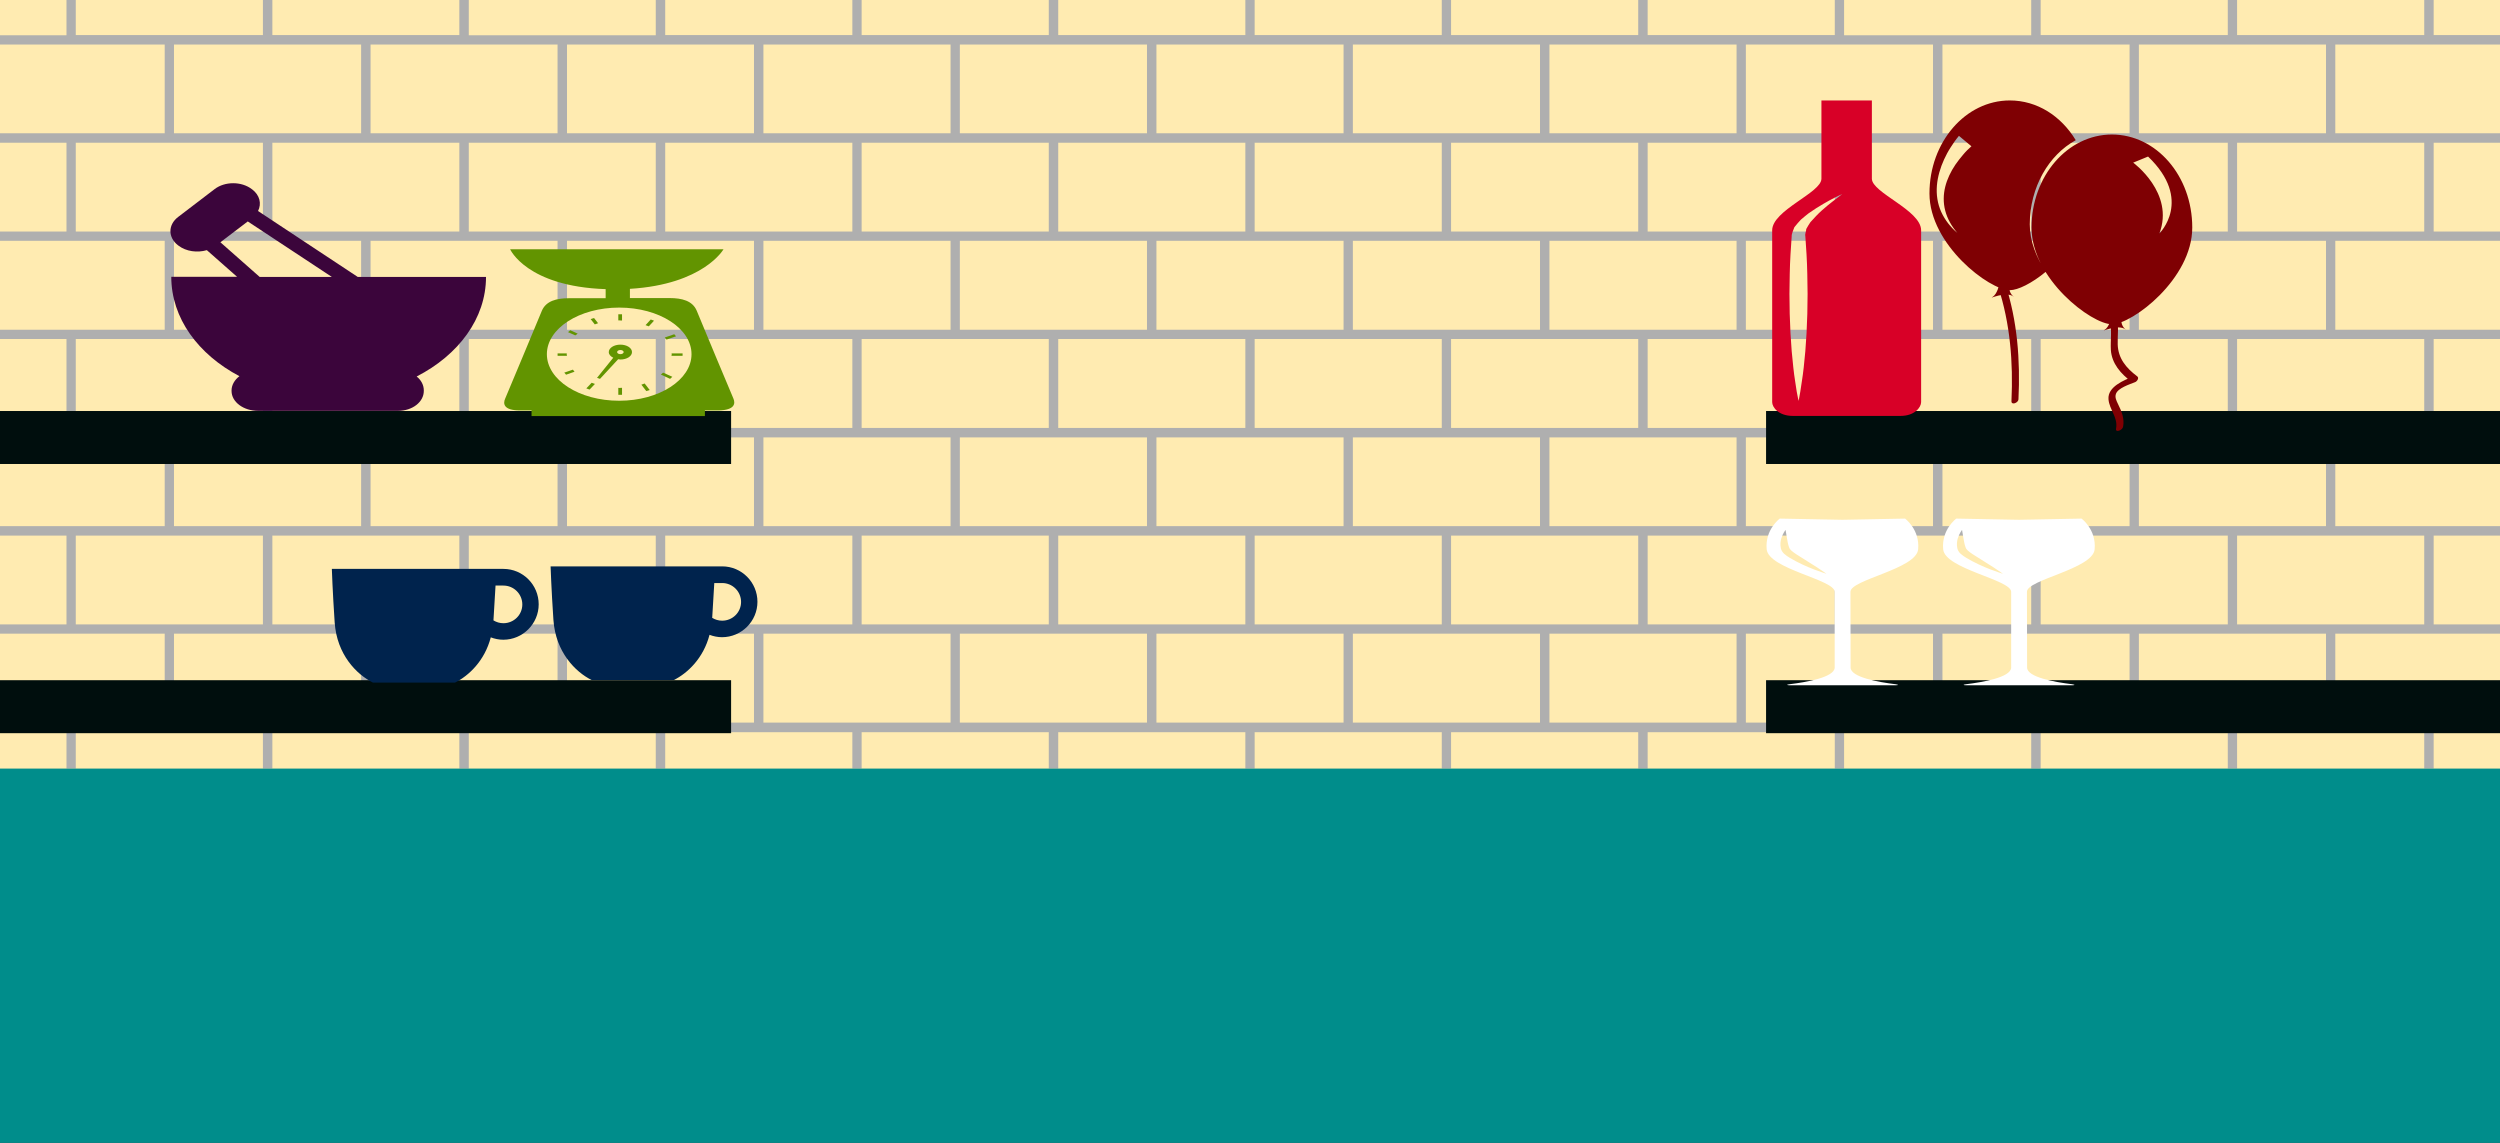 <?xml version="1.0" encoding="utf-8"?>
<!-- Generator: Adobe Illustrator 19.2.png.1.png, SVG Export Plug-In . SVG Version: 6.00 Build 0)  -->
<svg version="1.1" id="Layer_1" xmlns="http://www.w3.org/2000/svg" xmlns:xlink="http://www.w3.org/1999/xlink" x="0px" y="0px"
	 viewBox="0 0 1680 768" style="enable-background:new 0 0 1680 768;" xml:space="preserve">
<rect x="0" y="0" width="1680" height="768" fill="#333333" stroke="none"/>
<style type="text/css">
	.st0{fill:#FFEBB1;}
	.st1{clip-path:url(#SVGID_4_);fill:#FFEBB1;}
	.st2{clip-path:url(#SVGID_6_);fill:#FFEBB1;stroke:#AFAFAF;stroke-width:6.25;stroke-miterlimit:10;}
	.st3{fill:#008D8B;}
	.st4{fill:#000E0D;}
	.st5{fill:#00234D;}
	.st6{display:none;}
	.st7{fill:#3B053B;}
	.st8{fill:#629400;}
	.st9{fill:#D80027;}
	.st10{fill:#7F0003;}
	.st11{fill:#FFFFFF;}
</style>
<g id="Background">
</g>
<g id="Art">
	<g>
		<g>
			<g>
				<g>
					<rect id="SVGID_1_" class="st0" width="1680" height="516.5"/>
				</g>
				<g>
					<defs>
						<rect id="SVGID_2_" width="1680" height="516.5"/>
					</defs>
					<clipPath id="SVGID_4_">
						<use xlink:href="#SVGID_2_"  style="overflow:visible;"/>
					</clipPath>
					<rect class="st1" width="1680" height="516.5"/>
				</g>
			</g>
			<g>
				<g>
					<rect id="SVGID_3_" class="st0" width="1680" height="516.5"/>
				</g>
				<g>
					<defs>
						<rect id="SVGID_5_" width="1680" height="516.5"/>
					</defs>
					<clipPath id="SVGID_6_">
						<use xlink:href="#SVGID_5_"  style="overflow:visible;"/>
					</clipPath>
					<path class="st2" d="M443.8,26.8h-132v-66h132V26.8z M575.9-39.3h-132v66h132V-39.3z M972-39.3H840v66h132V-39.3z M707.9-39.3
						h-132v66h132V-39.3z M840-39.3H708v66h132V-39.3z M509.8,26.8h-132v66h132V26.8z M906,26.8H774v66h132V26.8z M1038,26.8H906v66
						h132V26.8z M641.9,26.8h-132v66h132V26.8z M773.9,26.8h-132v66h132V26.8z M443.8,92.7h-132v66h132V92.7z M575.9,92.7h-132v66
						h132V92.7z M972,92.7H840v66h132V92.7z M707.9,92.7h-132v66h132V92.7z M840,92.7H708v66h132V92.7z M509.8,158.7h-132v66h132
						V158.7z M906,158.7H774v66h132V158.7z M1038,158.7H906v66h132V158.7z M641.9,158.7h-132v66h132V158.7z M773.9,158.7h-132v66
						h132V158.7z M443.8,224.7h-132v66h132V224.7z M575.9,224.7h-132v66h132V224.7z M972,224.7H840v66h132V224.7z M707.9,224.7h-132
						v66h132V224.7z M840,224.7H708v66h132V224.7z M509.8,290.8h-132v66h132V290.8z M906,290.8H774v66h132V290.8z M1038,290.8H906
						v66h132V290.8z M641.9,290.8h-132v66h132V290.8z M773.9,290.8h-132v66h132V290.8z M443.8,356.7h-132v66h132V356.7z
						 M575.9,356.7h-132v66h132V356.7z M972,356.7H840v66h132V356.7z M707.9,356.7h-132v66h132V356.7z M840,356.7H708v66h132V356.7z
						 M509.8,422.7h-132v66h132V422.7z M906,422.7H774v66h132V422.7z M1038,422.7H906v66h132V422.7z M641.9,422.7h-132v66h132V422.7
						z M773.9,422.7h-132v66h132V422.7z M1368.1,26.8h-132v-66h132V26.8z M1500.2-39.3h-132v66h132V-39.3z M1104-39.3H972v66h132
						V-39.3z M1236.1-39.3h-132v66h132V-39.3z M1632.2-39.3h-132v66h132V-39.3z M1764.3-39.3h-132v66h132V-39.3z M1302.1,26.8h-132
						v66h132V26.8z M1434.2,26.8h-132v66h132V26.8z M1038,26.8H906v66h132V26.8z M1170.1,26.8h-132v66h132V26.8z M1566.2,26.8h-132
						v66h132V26.8z M1698.2,26.8h-132v66h132V26.8z M1368.1,92.7h-132v66h132V92.7z M1500.2,92.7h-132v66h132V92.7z M1104,92.7H972
						v66h132V92.7z M1236.1,92.7h-132v66h132V92.7z M1632.2,92.7h-132v66h132V92.7z M1764.3,92.7h-132v66h132V92.7z M1302.1,158.7
						h-132v66h132V158.7z M1434.2,158.7h-132v66h132V158.7z M1038,158.7H906v66h132V158.7z M1170.1,158.7h-132v66h132V158.7z
						 M1566.2,158.7h-132v66h132V158.7z M1698.2,158.7h-132v66h132V158.7z M1368.1,224.7h-132v66h132V224.7z M1500.2,224.7h-132v66
						h132V224.7z M1104,224.7H972v66h132V224.7z M1236.1,224.7h-132v66h132V224.7z M1632.2,224.7h-132v66h132V224.7z M1764.3,224.7
						h-132v66h132V224.7z M1302.1,290.8h-132v66h132V290.8z M1434.2,290.8h-132v66h132V290.8z M1038,290.8H906v66h132V290.8z
						 M1170.1,290.8h-132v66h132V290.8z M1566.2,290.8h-132v66h132V290.8z M1698.2,290.8h-132v66h132V290.8z M1368.1,356.7h-132v66
						h132V356.7z M1500.2,356.7h-132v66h132V356.7z M1104,356.7H972v66h132V356.7z M1236.1,356.7h-132v66h132V356.7z M1632.2,356.7
						h-132v66h132V356.7z M1764.3,356.7h-132v66h132V356.7z M1302.1,422.7h-132v66h132V422.7z M1434.2,422.7h-132v66h132V422.7z
						 M1038,422.7H906v66h132V422.7z M1170.1,422.7h-132v66h132V422.7z M1566.2,422.7h-132v66h132V422.7z M1698.2,422.7h-132v66h132
						V422.7z M47.8,26.8h-132v-66h132C47.8-39.2,47.8,26.8,47.8,26.8z M179.8-39.3h-132v66h132V-39.3z M311.9-39.3h-132v66h132
						V-39.3z M113.8,26.8h-132v66h132V26.8z M245.8,26.8h-132v66h132V26.8z M377.9,26.8h-132v66h132V26.8z M47.8,92.7h-132v66h132
						C47.8,158.7,47.8,92.7,47.8,92.7z M179.8,92.7h-132v66h132V92.7z M311.9,92.7h-132v66h132V92.7z M113.8,158.7h-132v66h132
						V158.7z M245.8,158.7h-132v66h132V158.7z M377.9,158.7h-132v66h132V158.7z M47.8,224.7h-132v66h132
						C47.8,290.7,47.8,224.7,47.8,224.7z M179.8,224.7h-132v66h132V224.7z M311.9,224.7h-132v66h132V224.7z M113.8,290.8h-132v66
						h132V290.8z M245.8,290.8h-132v66h132V290.8z M377.9,290.8h-132v66h132V290.8z M47.8,356.7h-132v66h132
						C47.8,422.7,47.8,356.7,47.8,356.7z M179.8,356.7h-132v66h132V356.7z M311.9,356.7h-132v66h132V356.7z M113.8,422.7h-132v66
						h132V422.7z M245.8,422.7h-132v66h132V422.7z M377.9,422.7h-132v66h132V422.7z M443.8,554.9h-132v-66h132V554.9z M575.9,488.9
						h-132v66h132V488.9z M972,488.9H840v66h132V488.9z M707.9,488.9h-132v66h132V488.9z M840,488.9H708v66h132V488.9z M509.8,554.9
						h-132v66h132V554.9z M906,554.9H774v66h132V554.9z M1038,554.9H906v66h132V554.9z M641.9,554.9h-132v66h132V554.9z
						 M773.9,554.9h-132v66h132V554.9z M443.8,620.9h-132v66h132V620.9z M575.9,620.9h-132v66h132V620.9z M972,620.9H840v66h132
						V620.9z M707.9,620.9h-132v66h132V620.9z M840,620.9H708v66h132V620.9z M1368.1,554.9h-132v-66h132V554.9z M1500.2,488.9h-132
						v66h132V488.9z M1104,488.9H972v66h132V488.9z M1236.1,488.9h-132v66h132V488.9z M1632.2,488.9h-132v66h132V488.9z
						 M1764.3,488.9h-132v66h132V488.9z M1302.1,554.9h-132v66h132V554.9z M1434.2,554.9h-132v66h132V554.9z M1038,554.9H906v66h132
						V554.9z M1170.1,554.9h-132v66h132V554.9z M1566.2,554.9h-132v66h132V554.9z M1698.2,554.9h-132v66h132V554.9z M1368.1,620.9
						h-132v66h132V620.9z M1500.2,620.9h-132v66h132V620.9z M1104,620.9H972v66h132V620.9z M1236.1,620.9h-132v66h132V620.9z
						 M1632.2,620.9h-132v66h132V620.9z M1764.3,620.9h-132v66h132V620.9z M47.8,554.9h-132v-66h132
						C47.8,488.9,47.8,554.9,47.8,554.9z M179.8,488.9h-132v66h132V488.9z M311.9,488.9h-132v66h132V488.9z M113.8,554.9h-132v66
						h132V554.9z M245.8,554.9h-132v66h132V554.9z M377.9,554.9h-132v66h132V554.9z M47.8,620.9h-132v66h132
						C47.8,686.9,47.8,620.9,47.8,620.9z M179.8,620.9h-132v66h132V620.9z M311.9,620.9h-132v66h132V620.9z"/>
				</g>
			</g>
		</g>
		<rect y="516.5" class="st3" width="1680" height="251.5"/>
		<rect y="276.2" class="st4" width="491.3" height="35.6"/>
		<rect y="457.1" class="st4" width="491.3" height="35.6"/>
		<rect x="1186.8" y="276.2" class="st4" width="493.2" height="35.6"/>
		<rect x="1186.8" y="457.1" class="st4" width="493.2" height="35.6"/>
		<path class="st5" d="M338.3,382.3H223c0,0,0.5,15.2,1.9,36c1.5,21.6,14.7,34.9,25.7,40.4h55.2c9.2-4.6,19.9-14.6,24-30.4
			c2.6,1,5.5,1.6,8.4,1.6c13.1,0,23.8-10.7,23.8-23.8S351.4,382.3,338.3,382.3z M338.3,418.8c-2.5,0-4.7-0.7-6.7-1.9
			c0.6-9.3,1.1-17.4,1.4-23.4h5.3c7,0,12.7,5.7,12.7,12.7S345.3,418.8,338.3,418.8z"/>
		<path class="st5" d="M485.3,380.6H370c0,0,0.5,15.2,1.9,36c1.5,21.6,14.7,34.9,25.7,40.4h55.2c9.2-4.6,19.9-14.6,24-30.4
			c2.6,1,5.5,1.6,8.4,1.6c13.1,0,23.8-10.7,23.8-23.8S498.4,380.6,485.3,380.6z M485.3,417.1c-2.5,0-4.7-0.7-6.7-1.9
			c0.6-9.3,1.1-17.4,1.4-23.4h5.3c7,0,12.7,5.7,12.7,12.7S492.3,417.1,485.3,417.1z"/>
	</g>
</g>
<g id="Template" class="st6">
</g>
<g>
	<g>
		<path class="st7" d="M326.6,186.1h-86.2l-67-44.3c2.5-4.9,1.2-10.6-3.9-14.5l-0.3-0.2c-6.9-5.3-18.1-5.3-25,0l-24.5,18.7
			c-6.9,5.3-6.9,13.8,0,19.1l0.3,0.2c5.1,3.9,12.6,4.9,19,3l20.3,17.9h-44.2c0,27.8,18.1,52.2,45.8,66.8c-3.2,2.4-5.3,5.9-5.3,9.6
			v0.3c0,7.5,8.1,13.4,17.9,13.4h93.9c9.8,0,17.4-6,17.4-13.4v-0.3c0-3.6-1.7-6.9-4.8-9.4C308.1,238.6,326.6,214,326.6,186.1
			L326.6,186.1z M166.5,148.8l56.5,37.3h-48.5l-26.4-23.3L166.5,148.8L166.5,148.8z"/>
	</g>
</g>
<g>
	<g>
		<path class="st8" d="M492.8,267.7c-1.3-2.8-21.8-52.1-24.6-58.9c-2.8-6.7-10-8.5-18.2-8.5c-2.8,0-13.7,0-26.7,0v-6.2
			c49.6-3,62.9-26.6,62.9-26.6H342.8c0,0,11.1,25,64.2,26.8v6.1c-12.1,0-22,0-24.7,0c-8.2,0-15.4,1.8-18.2,8.5
			c-2.8,6.7-23.3,56.1-24.6,58.9c-1.6,3.5-1.1,8,9.9,8c1.2,0,4,0,7.8,0v3.8h116.5v-3.8c4.5,0,7.8,0,9.2,0
			C493.9,275.6,494.3,271.1,492.8,267.7z M416.1,206.7c26.9,0,48.6,14,48.6,31.3s-21.8,31.3-48.6,31.3c-26.9,0-48.6-14-48.6-31.3
			S389.3,206.7,416.1,206.7z"/>
		<path class="st8" d="M388.2,224.2l-5-2.3l-1.5,1.3l4.9,2.2C387.1,225,387.7,224.6,388.2,224.2z"/>
		<path class="st8" d="M401.9,217.2l-2.7-3.5l-2.3,0.7l2.8,3.6C400.4,217.7,401.2,217.4,401.9,217.2z"/>
		<path class="st8" d="M380.8,238c0-0.2,0.1-0.4,0.1-0.5h-6.2v1.6h6.3C381,238.7,380.8,238.3,380.8,238z"/>
		<path class="st8" d="M454.3,226l-1.2-1.4l-6.4,2.2c0.4,0.5,0.8,0.9,1.2,1.4L454.3,226z"/>
		<path class="st8" d="M439.5,215.5l-2.2-0.8l-3.5,3.8c0.7,0.3,1.5,0.5,2.2,0.8L439.5,215.5z"/>
		<path class="st8" d="M418,215.4v-4.2h-2.5v4.1c0.2,0,0.4,0,0.6,0C416.8,215.3,417.4,215.4,418,215.4z"/>
		<path class="st8" d="M436.6,262.1l-3.4-4.4c-0.7,0.3-1.5,0.6-2.2,0.8l3.3,4.3L436.6,262.1z"/>
		<path class="st8" d="M451.8,253.2l-6.2-2.8c-0.5,0.5-1,0.9-1.5,1.3l6.2,2.9L451.8,253.2z"/>
		<path class="st8" d="M451.4,238c0,0.4-0.1,0.7-0.2,1.1h7.5v-1.6h-7.5C451.4,237.6,451.4,237.8,451.4,238z"/>
		<path class="st8" d="M415.5,260.6v4.7h2.5v-4.7c-0.6,0-1.2,0.1-1.9,0.1C415.9,260.7,415.7,260.6,415.5,260.6z"/>
		<path class="st8" d="M385,248.4l-5.8,2l1.2,1.4l5.7-2C385.7,249.4,385.4,248.9,385,248.4z"/>
		<path class="st8" d="M399.8,258c-0.8-0.3-1.5-0.5-2.2-0.8L394,261l2.2,0.8L399.8,258z"/>
		<path class="st8" d="M401.2,253.9l2,0.7l12.2-13.2c0.5,0.1,1,0.2,1.5,0.2c4.3,0,7.8-2.2,7.8-5s-3.5-5-7.8-5s-7.8,2.2-7.8,5
			c0,1.6,1.2,2.9,3,3.8L401.2,253.9z M416.9,235.2c1.2,0,2.2,0.6,2.2,1.4c0,0.8-1,1.4-2.2,1.4s-2.2-0.6-2.2-1.4
			C414.7,235.8,415.7,235.2,416.9,235.2z"/>
	</g>
</g>
<g>
	<path class="st9" d="M1257.9,120.1c0-9.5,0-52.6,0-52.6h-13.1h-7.7H1224c0,0,0,43.1,0,52.6s-33.1,21.1-33.1,34.7s0,111.9,0,115.4
		s4.3,9.3,13.9,9.3c6.5,0,22.6,0,32.3,0c4.6,0,7.7,0,7.7,0c9.7,0,25.7,0,32.3,0c9.6,0,13.9-5.8,13.9-9.3s0-101.8,0-115.4
		C1291,141.2,1257.9,129.6,1257.9,120.1z M1231.4,135.5c-2.1,1.6-4.5,3.6-7.1,5.9c-2.6,2.3-5.1,5-7.7,7.9c-1,1.5-2,3.1-2.8,4.6
		c0,1.7-1,2.9-0.6,5c0.3,3.9,0.5,7.9,0.8,12.2c0.5,8.4,0.6,17.4,0.7,26.4c0,18-1,36-2.6,49.4c-0.7,6.7-1.8,12.4-2.3,16.3
		c-0.6,3.9-1.2,6.2-1.2,6.2s-0.5-2.3-1.2-6.2c-0.5-3.9-1.6-9.5-2.3-16.3c-1.6-13.5-2.6-31.5-2.6-49.4c0.1-9,0.2-18,0.7-26.4
		c0.3-4.2,0.6-8.3,0.8-12.2c-0.1-1.8,1.1-4.2,1.8-6.2c1.4-1.8,2.9-3.5,4.4-5.1c1.8-1.5,3.4-2.9,5.1-4.2c1.8-1.2,3.6-2.4,5.2-3.5
		c3.4-2.1,6.4-3.9,9-5.3c5.2-2.8,8.5-4.2,8.5-4.2S1235.5,132.3,1231.4,135.5z"/>
</g>
<path class="st10" d="M1342.7,192.5c8.2,24.9,10.2,51.1,9,77c-0.2,3.1,4.6,1.2,4.7-1.1c1.3-26.2-0.7-52.9-9-78.1
	C1346.4,187.5,1342,190.4,1342.7,192.5z M1417.5,215c2,6.6,0.6,13.4,1,20.2c0.6,9,6.6,16,14.1,21.5c0.5-1.3,0.9-2.6,1.4-3.9
	c-6.8,2.7-17.7,7.1-17.1,15.4c0.5,7.1,6.5,12.2,5.1,19.8c-0.6,3.1,4.2,1.1,4.7-1.1c1.1-5.7-1-10.5-3.5-15.6c-1-2.1-2.1-4.3-1.3-6.6
	c1.4-4,9.2-6.4,12.9-7.9c1.3-0.5,2.9-2.8,1.4-3.9c-7.6-5.7-12.8-12.2-13.1-21.4c-0.2-6.3,1-12.4-0.9-18.6
	C1421.3,210,1416.9,212.8,1417.5,215z M1419.2,90.4c-29.8,0-54,28-54,62.5s40.3,65,54,65s54-30.5,54-65
	C1473.2,118.3,1449.1,90.4,1419.2,90.4z M1433.5,109.3l10-4.1c30.5,29.2,7.6,51.7,7.6,51.7C1461.5,129.7,1433.5,109.3,1433.5,109.3z
	 M1350.7,191.4h-7.3c0,0-1.2,6.3-4.5,8.2c-3.2,1.9,9.2-4.4,14.3-0.2C1352.3,198.7,1349.2,195.8,1350.7,191.4z M1353.2,199.4
	c0.1,0.1,0.2,0.2,0.2,0.2C1353.4,199.5,1353.3,199.5,1353.2,199.4z M1426,213.5h-7.3c0,0-1.2,6.3-4.5,8.2c-3.2,1.9,9.2-4.4,14.3-0.2
	C1427.6,220.8,1424.5,217.9,1426,213.5z M1428.5,221.5c0.2,0.1,0.2,0.2,0.2,0.2C1428.7,221.6,1428.6,221.6,1428.5,221.5z
	 M1394.9,94.2c-9.8-16.2-25.9-26.7-44.3-26.7c-29.8,0-54,28-54,62.5s40.3,65,54,65c5.4,0,14.8-4.6,24.2-12.4
	c-6.4-9.6-10.8-20.5-10.8-31.9C1364.1,125.7,1376.7,104.2,1394.9,94.2z M1323.4,99.6c-0.5,0.5-1,1-1.5,1.4c-1,1-1.9,2-2.8,3.1
	c-1.8,2.1-3.5,4.3-5.1,6.6c-3.1,4.6-5.5,9.6-6.8,14.8c-1.3,5.2-1.4,10.8,0,16.1c1.4,5.4,4.3,10.5,8.2,15c-4.6-3.9-8.4-8.7-10.9-14.2
	s-3.4-11.6-2.9-17.7c0.5-6,2.3-12,4.8-17.5c1.3-2.8,2.7-5.5,4.4-8.1c0.8-1.3,1.7-2.6,2.6-3.9c0.5-0.6,0.9-1.3,1.4-1.9s1-1.2,1.6-2
	l8.4,7C1324.4,98.6,1323.9,99.1,1323.4,99.6z"/>
<g>
	<path class="st11" d="M1289,369.1c1.2-13.3-8.8-20.6-8.8-20.6l-42.1,0.8l-42.1-0.8c0,0-10,7.3-8.8,20.6
		c1.2,13.3,45.7,20.4,45.7,28.6c0,8,0,49,0,51.1c-0.5,6.4-18.9,9.6-30.3,11c-2.5,0.3-1.8,0.7,0,0.7c1.7,0,31.7,0,35.4,0
		c0.2,0,0.4,0,0.4,0c3.7,0,33.7,0,35.4,0c1.8,0,2.5-0.3,0-0.7c-11.5-1.4-30.2-4.7-30.2-11.2c0,0-0.1-43.1-0.1-50.9
		C1243.4,389.5,1287.9,382.4,1289,369.1z M1219.1,382.7c-4.7-1.8-10.8-4.5-16.3-7.8l-2-1.3c-0.7-0.5-1.5-1.1-1.9-1.5
		c-1.3-1.2-2-2.7-2.2-3.8c-0.5-2.5-0.2-4.6,0.3-6.4c1.1-3.6,2.9-5.8,2.9-5.8s0.4,2.4,1,5.9c0.3,1.7,0.6,3.7,1.3,5.6
		c0.3,1,0.8,1.7,1.6,2.4c1,0.9,1.9,1.5,3.2,2.4c5.1,3.2,10.3,6.5,14.1,8.9c3.8,2.5,6.3,4.3,6.3,4.3S1223.9,384.5,1219.1,382.7z"/>
</g>
<g>
	<path class="st11" d="M1407.6,369.1c1.2-13.3-8.8-20.6-8.8-20.6l-42.1,0.8l-42.1-0.8c0,0-10,7.3-8.8,20.6
		c1.2,13.3,45.7,20.4,45.7,28.6c0,8,0,49,0,51.1c-0.5,6.4-18.9,9.6-30.3,11c-2.5,0.3-1.8,0.7,0,0.7c1.7,0,31.7,0,35.4,0
		c0.2,0,0.4,0,0.4,0c3.7,0,33.7,0,35.4,0c1.8,0,2.5-0.3,0-0.7c-11.5-1.4-30.2-4.7-30.2-11.2c0,0-0.1-43.1-0.1-50.9
		C1361.9,389.5,1406.5,382.4,1407.6,369.1z M1337.7,382.7c-4.7-1.8-10.8-4.5-16.3-7.8l-2-1.3c-0.7-0.5-1.5-1.1-1.9-1.5
		c-1.3-1.2-2-2.7-2.2-3.8c-0.5-2.5-0.2-4.6,0.3-6.4c1.1-3.6,2.9-5.8,2.9-5.8s0.4,2.4,1,5.9c0.3,1.7,0.6,3.7,1.3,5.6
		c0.3,1,0.8,1.7,1.6,2.4c1,0.9,1.9,1.5,3.2,2.4c5.1,3.2,10.3,6.5,14.1,8.9c3.8,2.5,6.3,4.3,6.3,4.3S1342.5,384.5,1337.7,382.7z"/>
</g>
</svg>
